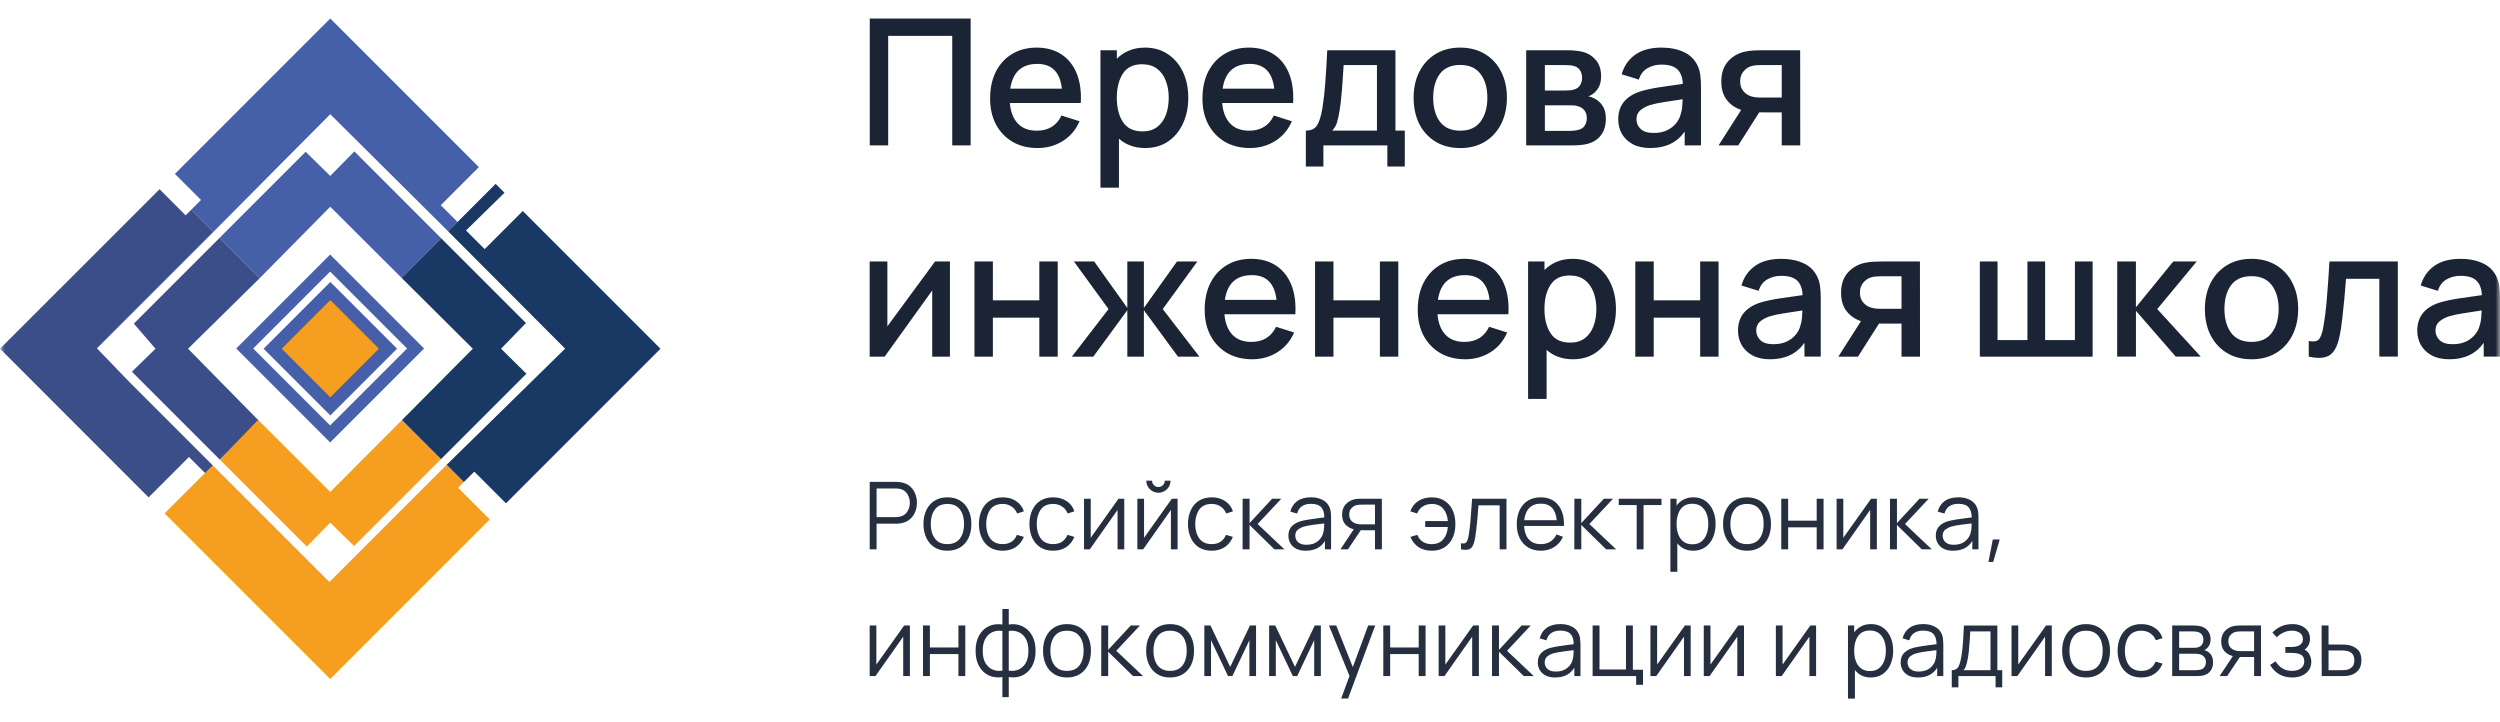 <svg width="270" height="78" viewBox="0 0 270 78" fill="none" xmlns="http://www.w3.org/2000/svg">
<mask id="mask0_916_1264" style="mask-type:luminance" maskUnits="userSpaceOnUse" x="0" y="0" width="270" height="78">
<path d="M270 0H0V78H270V0Z" fill="white"/>
</mask>
<g mask="url(#mask0_916_1264)">
<path d="M35.666 19.001L33.012 16.393L23.705 25.699L28.048 30.043L35.666 22.326L43.375 30.014L47.651 25.737L38.271 16.351L35.666 19.001Z" fill="#465FA9"/>
<path d="M20.654 22.649L23.046 25.041L35.666 12.336L48.403 24.986L49.414 23.975L47.603 22.163L51.717 18.049L35.67 2L18.89 18.781L21.707 21.597L20.654 22.649Z" fill="#465FA9"/>
<path d="M47.65 25.736L43.375 30.014L51.065 37.661L43.4 45.378L47.618 49.596L56.852 40.362L54.114 37.661L56.802 34.888L47.65 25.736Z" fill="#193964"/>
<path d="M56.459 22.791L52.345 26.905L50.329 24.89L54.485 20.817L53.527 19.857L48.401 24.985L61.033 37.655L48.229 50.207L50.09 52.067L51.223 50.935L54.645 54.356L71.334 37.666L56.459 22.791Z" fill="#193964"/>
<path d="M13.946 41.231L10.468 37.619L23.046 25.041L20.654 22.649L20.047 23.257L17.233 20.436L0 37.66L16.048 53.718L20.411 49.355L22.222 51.166L23.051 50.336L13.946 41.231Z" fill="#3C4E8A"/>
<path d="M27.953 45.436L20.31 37.661L28.048 30.044L23.705 25.7L14.453 34.953L16.793 37.661L14.249 40.147L14.615 40.515L23.745 49.644L27.953 45.436Z" fill="#3C4E8A"/>
<path d="M35.674 30.453L28.467 37.66L35.674 44.868L42.882 37.66L35.674 30.453Z" fill="#465FA9"/>
<path d="M35.674 32.412L30.426 37.66L35.674 42.908L40.922 37.66L35.674 32.412Z" fill="#F59E20"/>
<path d="M35.655 28.411L26.429 37.637L35.655 46.863L44.881 37.637L35.655 28.411Z" stroke="#4660A9" stroke-width="1.3" stroke-miterlimit="10"/>
<path d="M35.666 56.445L38.242 58.971L47.618 49.595L43.4 45.377L35.666 53.131L27.871 45.354L23.745 49.643L33.133 59.031L35.666 56.445Z" fill="#F59E20"/>
<path d="M49.474 52.682L50.09 52.066L48.229 50.206L47.612 50.822L35.575 62.86L22.971 50.254L17.776 55.447L35.665 73.335L52.895 56.105L49.474 52.682Z" fill="#F59E20"/>
<path d="M93.929 59.326V52.041H96.742C96.812 52.041 96.891 52.044 96.98 52.051C97.071 52.055 97.162 52.064 97.253 52.081C97.823 52.168 98.261 52.417 98.568 52.829C98.875 53.242 99.028 53.731 99.028 54.302C99.028 54.873 98.874 55.358 98.563 55.77C98.256 56.182 97.819 56.43 97.253 56.518C97.162 56.535 97.071 56.547 96.98 56.553C96.893 56.557 96.813 56.559 96.742 56.559H94.672V59.326H93.929ZM94.672 55.85H96.721C96.782 55.85 96.852 55.846 96.933 55.84C97.013 55.833 97.093 55.822 97.171 55.805C97.545 55.724 97.819 55.538 97.995 55.248C98.173 54.955 98.263 54.639 98.263 54.302C98.263 53.965 98.173 53.646 97.995 53.356C97.819 53.062 97.545 52.875 97.171 52.794C97.093 52.778 97.013 52.767 96.933 52.764C96.852 52.758 96.781 52.754 96.721 52.754H94.672V55.85ZM102.317 59.478C101.773 59.478 101.309 59.355 100.926 59.109C100.541 58.862 100.246 58.523 100.041 58.087C99.835 57.652 99.733 57.153 99.733 56.59C99.733 56.027 99.837 55.514 100.046 55.082C100.255 54.651 100.552 54.315 100.936 54.075C101.324 53.832 101.785 53.711 102.318 53.711C102.851 53.711 103.329 53.834 103.714 54.08C104.101 54.323 104.396 54.662 104.599 55.098C104.805 55.529 104.907 56.027 104.907 56.59C104.907 57.153 104.805 57.667 104.599 58.103C104.394 58.534 104.096 58.872 103.709 59.114C103.322 59.357 102.858 59.478 102.318 59.478H102.317ZM102.317 58.764C102.924 58.764 103.376 58.564 103.672 58.163C103.969 57.758 104.118 57.233 104.118 56.59C104.118 55.946 103.969 55.407 103.669 55.017C103.368 54.622 102.919 54.426 102.318 54.426C101.718 54.426 101.256 54.628 100.962 55.033C100.669 55.434 100.522 55.953 100.522 56.591C100.522 57.229 100.674 57.777 100.977 58.174C101.281 58.569 101.727 58.766 102.317 58.766V58.764ZM108.289 59.478C107.74 59.478 107.274 59.355 106.893 59.109C106.515 58.862 106.228 58.524 106.028 58.092C105.829 57.657 105.726 57.158 105.72 56.595C105.726 56.022 105.832 55.519 106.033 55.087C106.236 54.652 106.527 54.315 106.908 54.076C107.289 53.833 107.751 53.712 108.293 53.712C108.835 53.712 109.327 53.847 109.735 54.116C110.147 54.387 110.428 54.756 110.58 55.224L109.852 55.456C109.723 55.129 109.519 54.877 109.24 54.697C108.963 54.515 108.646 54.424 108.288 54.424C107.685 54.424 107.238 54.627 106.948 55.031C106.661 55.436 106.515 55.957 106.507 56.595C106.514 57.249 106.666 57.775 106.962 58.173C107.259 58.568 107.701 58.764 108.288 58.764C109.037 58.764 109.552 58.43 109.831 57.762L110.58 57.984C110.374 58.471 110.075 58.841 109.684 59.097C109.297 59.351 108.831 59.477 108.288 59.477L108.289 59.478ZM113.745 59.478C113.195 59.478 112.73 59.355 112.349 59.109C111.971 58.862 111.683 58.524 111.483 58.092C111.284 57.657 111.182 57.158 111.175 56.595C111.182 56.022 111.287 55.519 111.488 55.087C111.691 54.652 111.982 54.315 112.363 54.076C112.744 53.833 113.207 53.712 113.749 53.712C114.291 53.712 114.782 53.847 115.19 54.116C115.602 54.387 115.883 54.756 116.035 55.224L115.307 55.456C115.178 55.129 114.974 54.877 114.695 54.697C114.418 54.515 114.101 54.424 113.743 54.424C113.14 54.424 112.693 54.627 112.403 55.031C112.116 55.436 111.971 55.957 111.963 56.595C111.969 57.249 112.121 57.775 112.418 58.173C112.714 58.568 113.156 58.764 113.743 58.764C114.492 58.764 115.007 58.43 115.286 57.762L116.035 57.984C115.83 58.471 115.531 58.841 115.139 59.097C114.752 59.351 114.287 59.477 113.743 59.477L113.745 59.478ZM121.42 53.863V59.327H120.696V55.073L117.701 59.327H117.074V53.863H117.798V58.082L120.798 53.863H121.42ZM125.108 53.214C124.869 53.214 124.649 53.156 124.45 53.037C124.254 52.919 124.098 52.762 123.98 52.567C123.861 52.368 123.803 52.148 123.803 51.909H124.42C124.42 52.098 124.488 52.26 124.623 52.394C124.758 52.529 124.919 52.597 125.109 52.597C125.299 52.597 125.463 52.529 125.595 52.394C125.73 52.259 125.798 52.098 125.798 51.909H126.415C126.415 52.148 126.357 52.368 126.239 52.567C126.12 52.763 125.962 52.919 125.763 53.037C125.568 53.156 125.35 53.214 125.11 53.214H125.108ZM127.181 53.863V59.327H126.457V55.073L123.462 59.327H122.834V53.863H123.558V58.082L126.558 53.863H127.181ZM130.867 59.478C130.318 59.478 129.852 59.355 129.471 59.109C129.093 58.862 128.806 58.524 128.606 58.092C128.407 57.657 128.304 57.158 128.298 56.595C128.304 56.022 128.409 55.519 128.611 55.087C128.814 54.652 129.105 54.315 129.486 54.076C129.866 53.833 130.329 53.712 130.871 53.712C131.413 53.712 131.905 53.847 132.313 54.116C132.725 54.387 133.006 54.756 133.158 55.224L132.428 55.456C132.301 55.129 132.096 54.877 131.816 54.697C131.539 54.515 131.222 54.424 130.865 54.424C130.262 54.424 129.814 54.627 129.525 55.031C129.237 55.436 129.092 55.957 129.084 56.595C129.09 57.249 129.243 57.775 129.539 58.173C129.835 58.568 130.277 58.764 130.865 58.764C131.613 58.764 132.128 58.43 132.408 57.762L133.156 57.984C132.951 58.471 132.652 58.841 132.261 59.097C131.873 59.351 131.408 59.477 130.865 59.477L130.867 59.478ZM134.199 59.326L134.204 53.861H134.953V56.492L137.391 53.861H138.383L135.822 56.594L138.716 59.326H137.633L134.951 56.695V59.326H134.197H134.199ZM141.014 59.478C140.602 59.478 140.256 59.404 139.976 59.256C139.7 59.108 139.493 58.91 139.354 58.664C139.216 58.417 139.147 58.15 139.147 57.86C139.147 57.411 139.277 57.062 139.536 56.812C139.796 56.56 140.13 56.379 140.538 56.271C140.785 56.21 141.054 56.157 141.348 56.109C141.642 56.061 141.933 56.019 142.223 55.983C142.516 55.946 142.784 55.913 143.027 55.881C143.021 55.386 142.906 55.018 142.684 54.778C142.462 54.535 142.09 54.414 141.571 54.414C141.197 54.414 140.88 54.498 140.62 54.666C140.364 54.835 140.183 55.102 140.079 55.465L139.355 55.252C139.48 54.764 139.731 54.384 140.109 54.114C140.487 53.843 140.977 53.709 141.582 53.709C142.081 53.709 142.505 53.804 142.852 53.993C143.203 54.179 143.451 54.448 143.595 54.803C143.663 54.961 143.706 55.138 143.726 55.333C143.747 55.529 143.756 55.728 143.756 55.929V59.325H143.093V58.424C142.662 59.126 141.969 59.477 141.014 59.477V59.478ZM141.1 58.835C141.622 58.835 142.042 58.698 142.359 58.425C142.679 58.152 142.875 57.809 142.945 57.398C142.975 57.263 142.995 57.116 143.001 56.959C143.012 56.797 143.017 56.654 143.017 56.529C142.659 56.573 142.281 56.62 141.883 56.67C141.486 56.721 141.136 56.786 140.836 56.868C140.603 56.936 140.387 57.044 140.188 57.192C139.989 57.34 139.889 57.563 139.889 57.86C139.889 58.018 139.928 58.172 140.006 58.32C140.087 58.468 140.216 58.592 140.391 58.689C140.569 58.786 140.806 58.836 141.1 58.836V58.835ZM144.769 59.326L146.205 57.166C145.848 57.079 145.548 56.904 145.304 56.644C145.065 56.385 144.946 56.032 144.946 55.588C144.946 55.143 145.07 54.761 145.32 54.484C145.57 54.207 145.871 54.025 146.226 53.938C146.387 53.901 146.551 53.878 146.716 53.872C146.885 53.865 147.029 53.861 147.151 53.861H149.24L149.246 59.326H148.497V57.267H147.222C147.137 57.267 147.051 57.266 146.964 57.262L145.583 59.326H144.768H144.769ZM147.183 56.63H148.498V54.5H147.183C147.098 54.5 146.984 54.504 146.838 54.51C146.697 54.517 146.561 54.539 146.434 54.575C146.265 54.626 146.104 54.734 145.949 54.899C145.793 55.061 145.716 55.287 145.716 55.577C145.716 55.85 145.791 56.07 145.939 56.235C146.091 56.4 146.279 56.512 146.505 56.569C146.626 56.599 146.749 56.618 146.869 56.625C146.99 56.629 147.096 56.63 147.183 56.63ZM154.618 59.478C154.074 59.478 153.608 59.352 153.216 59.099C152.825 58.842 152.526 58.471 152.321 57.986L153.07 57.764C153.349 58.432 153.864 58.766 154.612 58.766C155.152 58.766 155.567 58.599 155.856 58.265C156.15 57.929 156.32 57.478 156.367 56.915H153.924V56.278H156.367C156.323 55.728 156.158 55.283 155.872 54.943C155.585 54.599 155.17 54.427 154.628 54.427C154.264 54.427 153.942 54.517 153.661 54.695C153.384 54.873 153.18 55.127 153.049 55.459L152.32 55.226C152.472 54.757 152.751 54.388 153.159 54.119C153.571 53.849 154.061 53.715 154.631 53.715C155.164 53.715 155.62 53.836 156.002 54.079C156.383 54.318 156.675 54.656 156.878 55.09C157.081 55.521 157.181 56.026 157.181 56.603C157.181 57.18 157.078 57.679 156.873 58.111C156.67 58.542 156.379 58.88 155.998 59.122C155.617 59.361 155.157 59.481 154.616 59.481L154.618 59.478ZM157.788 59.326V58.673C158.095 58.731 158.296 58.685 158.39 58.537C158.487 58.385 158.561 58.16 158.612 57.864C158.697 57.371 158.765 56.8 158.82 56.149C158.877 55.495 158.933 54.732 158.986 53.863H162.7V59.327H161.962V54.576H159.675C159.641 55.052 159.604 55.523 159.563 55.988C159.523 56.453 159.478 56.884 159.427 57.277C159.38 57.673 159.331 58.003 159.28 58.269C159.219 58.569 159.138 58.809 159.037 58.988C158.94 59.166 158.793 59.284 158.596 59.342C158.401 59.399 158.131 59.394 157.787 59.326H157.788ZM166.425 59.478C165.892 59.478 165.431 59.36 165.04 59.124C164.648 58.888 164.344 58.556 164.128 58.127C163.915 57.7 163.81 57.197 163.81 56.62C163.81 56.043 163.917 55.507 164.128 55.072C164.34 54.636 164.639 54.301 165.024 54.064C165.411 53.828 165.869 53.711 166.395 53.711C167.205 53.711 167.832 53.986 168.277 54.536C168.726 55.082 168.936 55.837 168.909 56.803H164.604C164.634 57.431 164.804 57.914 165.115 58.255C165.426 58.595 165.852 58.766 166.395 58.766C167.191 58.766 167.763 58.415 168.11 57.713L168.803 57.981C168.587 58.456 168.268 58.825 167.846 59.088C167.427 59.348 166.954 59.478 166.424 59.478H166.425ZM166.415 54.393C165.888 54.393 165.472 54.548 165.164 54.858C164.858 55.165 164.676 55.606 164.618 56.179H168.129C168.011 54.989 167.439 54.393 166.415 54.393ZM170.027 59.326L170.032 53.861H170.781V56.492L173.219 53.861H174.211L171.651 56.594L174.544 59.326H173.461L170.78 56.695V59.326H170.026H170.027ZM176.761 59.326V54.55H174.823V53.863H179.443V54.55H177.505V59.326H176.761ZM180.401 61.754V53.861H181.069V54.61C181.268 54.331 181.519 54.111 181.823 53.953C182.13 53.79 182.486 53.709 182.89 53.709C183.389 53.709 183.818 53.836 184.176 54.089C184.533 54.341 184.806 54.686 184.996 55.121C185.188 55.556 185.284 56.045 185.284 56.589C185.284 57.132 185.188 57.626 184.996 58.061C184.807 58.495 184.53 58.842 184.167 59.099C183.805 59.352 183.371 59.478 182.861 59.478C182.491 59.478 182.162 59.407 181.875 59.266C181.588 59.121 181.347 58.923 181.151 58.675V61.755H180.402L180.401 61.754ZM182.785 58.785C183.166 58.785 183.483 58.689 183.736 58.497C183.988 58.302 184.178 58.038 184.303 57.708C184.43 57.377 184.495 57.005 184.495 56.59C184.495 56.175 184.433 55.807 184.308 55.477C184.183 55.147 183.992 54.886 183.736 54.693C183.483 54.501 183.16 54.405 182.769 54.405C182.2 54.405 181.772 54.609 181.489 55.017C181.209 55.425 181.069 55.949 181.069 56.59C181.069 57.011 181.131 57.388 181.256 57.718C181.381 58.048 181.569 58.309 181.823 58.502C182.076 58.69 182.396 58.785 182.785 58.785ZM188.676 59.478C188.132 59.478 187.668 59.355 187.285 59.109C186.9 58.862 186.605 58.523 186.4 58.087C186.194 57.652 186.091 57.153 186.091 56.59C186.091 56.027 186.197 55.514 186.405 55.082C186.614 54.651 186.91 54.315 187.295 54.075C187.684 53.832 188.144 53.711 188.677 53.711C189.21 53.711 189.688 53.834 190.073 54.08C190.462 54.323 190.755 54.662 190.958 55.098C191.163 55.529 191.266 56.027 191.266 56.59C191.266 57.153 191.163 57.667 190.958 58.103C190.753 58.534 190.455 58.872 190.068 59.114C189.68 59.357 189.216 59.478 188.677 59.478H188.676ZM188.676 58.764C189.283 58.764 189.735 58.564 190.031 58.163C190.328 57.758 190.476 57.233 190.476 56.59C190.476 55.946 190.326 55.407 190.026 55.017C189.726 54.622 189.276 54.426 188.676 54.426C188.075 54.426 187.614 54.628 187.32 55.033C187.026 55.434 186.879 55.953 186.879 56.591C186.879 57.229 187.031 57.777 187.334 58.174C187.637 58.569 188.084 58.766 188.674 58.766L188.676 58.764ZM192.377 59.326V53.861H193.121V56.235H196.202V53.861H196.945V59.326H196.202V56.949H193.121V59.326H192.377ZM202.701 53.863V59.327H201.977V55.073L198.982 59.327H198.354V53.863H199.078V58.082L202.078 53.863H202.701ZM204.116 59.326L204.121 53.861H204.87V56.492L207.309 53.861H208.3L205.74 56.594L208.633 59.326H207.55L204.869 56.695V59.326H204.115H204.116ZM210.931 59.478C210.519 59.478 210.173 59.404 209.894 59.256C209.617 59.108 209.41 58.91 209.271 58.664C209.133 58.417 209.065 58.15 209.065 57.86C209.065 57.411 209.195 57.062 209.453 56.812C209.713 56.56 210.047 56.379 210.455 56.271C210.702 56.21 210.971 56.157 211.265 56.109C211.559 56.061 211.85 56.019 212.14 55.983C212.434 55.946 212.701 55.913 212.945 55.881C212.938 55.386 212.824 55.018 212.601 54.778C212.379 54.535 212.007 54.414 211.489 54.414C211.114 54.414 210.797 54.498 210.537 54.666C210.281 54.835 210.101 55.102 209.997 55.465L209.273 55.252C209.397 54.764 209.648 54.384 210.026 54.114C210.405 53.843 210.895 53.709 211.499 53.709C211.998 53.709 212.422 53.804 212.769 53.993C213.12 54.179 213.368 54.448 213.513 54.803C213.58 54.961 213.623 55.138 213.644 55.333C213.665 55.529 213.674 55.728 213.674 55.929V59.325H213.011V58.424C212.579 59.126 211.886 59.477 210.931 59.477V59.478ZM211.017 58.835C211.539 58.835 211.959 58.698 212.276 58.425C212.596 58.152 212.792 57.809 212.863 57.398C212.893 57.263 212.912 57.116 212.919 56.959C212.929 56.797 212.934 56.654 212.934 56.529C212.577 56.573 212.198 56.62 211.801 56.67C211.403 56.721 211.053 56.786 210.753 56.868C210.52 56.936 210.305 57.044 210.106 57.192C209.907 57.34 209.807 57.563 209.807 57.86C209.807 58.018 209.846 58.172 209.924 58.32C210.004 58.468 210.133 58.592 210.308 58.689C210.487 58.786 210.723 58.836 211.017 58.836V58.835ZM215.222 58.259H215.97L215.262 60.692H214.751L215.222 58.259ZM98.27 67.552V73.017H97.546V68.763L94.552 73.017H93.924V67.552H94.648V71.772L97.648 67.552H98.27ZM99.685 73.017V67.552H100.428V69.926H103.509V67.552H104.252V73.017H103.509V70.64H100.428V73.017H99.685ZM108.258 75.293V73.122C107.725 73.207 107.239 73.15 106.801 72.951C106.363 72.748 106.013 72.422 105.753 71.969C105.494 71.517 105.364 70.958 105.364 70.29C105.364 69.622 105.494 69.062 105.753 68.611C106.013 68.158 106.362 67.831 106.801 67.629C107.239 67.424 107.725 67.363 108.258 67.447V65.773H108.946V67.447C109.479 67.363 109.965 67.424 110.403 67.629C110.841 67.831 111.191 68.158 111.451 68.611C111.711 69.063 111.841 69.622 111.841 70.29C111.841 70.958 111.711 71.518 111.451 71.969C111.191 72.422 110.842 72.749 110.403 72.951C109.965 73.15 109.479 73.207 108.946 73.122V75.293H108.258ZM108.946 72.429C109.303 72.49 109.644 72.457 109.968 72.328C110.295 72.197 110.559 71.964 110.762 71.63C110.967 71.296 111.07 70.849 111.07 70.29C111.07 69.731 110.968 69.287 110.766 68.95C110.563 68.613 110.3 68.38 109.977 68.252C109.653 68.121 109.309 68.085 108.945 68.145V72.431L108.946 72.429ZM108.258 72.429V68.144C107.894 68.083 107.55 68.119 107.226 68.251C106.903 68.382 106.64 68.617 106.437 68.954C106.234 69.29 106.133 69.736 106.133 70.289C106.133 70.841 106.234 71.291 106.437 71.625C106.643 71.959 106.908 72.192 107.231 72.323C107.559 72.454 107.901 72.49 108.258 72.429ZM115.232 73.169C114.688 73.169 114.224 73.046 113.841 72.8C113.456 72.553 113.161 72.214 112.956 71.778C112.75 71.343 112.648 70.844 112.648 70.281C112.648 69.718 112.752 69.205 112.961 68.773C113.17 68.341 113.467 68.006 113.851 67.766C114.239 67.523 114.7 67.402 115.233 67.402C115.766 67.402 116.244 67.525 116.629 67.771C117.016 68.014 117.312 68.353 117.514 68.789C117.72 69.22 117.822 69.718 117.822 70.281C117.822 70.844 117.72 71.358 117.514 71.794C117.309 72.225 117.011 72.563 116.624 72.805C116.237 73.048 115.773 73.169 115.233 73.169H115.232ZM115.232 72.455C115.839 72.455 116.291 72.255 116.588 71.854C116.884 71.449 117.033 70.924 117.033 70.281C117.033 69.637 116.884 69.098 116.584 68.708C116.283 68.313 115.834 68.117 115.233 68.117C114.633 68.117 114.171 68.319 113.877 68.724C113.584 69.125 113.437 69.644 113.437 70.282C113.437 70.92 113.589 71.468 113.892 71.865C114.196 72.26 114.642 72.457 115.232 72.457V72.455ZM118.932 73.017L118.938 67.552H119.686V70.183L122.125 67.552H123.117L120.557 70.285L123.451 73.017H122.368L119.686 70.386V73.017H118.932ZM126.367 73.169C125.824 73.169 125.36 73.046 124.977 72.8C124.592 72.553 124.297 72.214 124.091 71.778C123.886 71.343 123.783 70.844 123.783 70.281C123.783 69.718 123.887 69.205 124.097 68.773C124.306 68.341 124.602 68.006 124.987 67.766C125.374 67.523 125.836 67.402 126.369 67.402C126.902 67.402 127.38 67.525 127.765 67.771C128.152 68.014 128.447 68.353 128.65 68.789C128.855 69.22 128.958 69.718 128.958 70.281C128.958 70.844 128.855 71.358 128.65 71.794C128.444 72.225 128.147 72.563 127.759 72.805C127.372 73.048 126.908 73.169 126.369 73.169H126.367ZM126.367 72.455C126.974 72.455 127.427 72.255 127.723 71.854C128.019 71.449 128.168 70.924 128.168 70.281C128.168 69.637 128.018 69.098 127.718 68.708C127.418 68.313 126.968 68.117 126.367 68.117C125.767 68.117 125.305 68.319 125.012 68.724C124.718 69.125 124.571 69.644 124.571 70.282C124.571 70.92 124.723 71.468 125.026 71.865C125.33 72.26 125.776 72.457 126.366 72.457L126.367 72.455ZM130.068 73.017V67.552H130.731L132.861 72.025L134.996 67.552H135.653V73.017H134.934V69.142L133.098 73.017H132.627L130.791 69.142V73.017H130.067H130.068ZM137.065 73.017V67.552H137.728L139.858 72.025L141.994 67.552H142.652V73.017H141.933V69.142L140.096 73.017H139.626L137.789 69.142V73.017H137.065ZM144.844 75.445L145.745 73.007L143.524 67.552H144.313L146.104 72.045L147.762 67.552H148.522L145.588 75.445H144.844ZM149.395 73.017V67.552H150.138V69.926H153.219V67.552H153.963V73.017H153.219V70.64H150.138V73.017H149.395ZM159.719 67.552V73.017H158.995V68.763L156.001 73.017H155.373V67.552H156.097V71.772L159.097 67.552H159.719ZM161.134 73.017L161.139 67.552H161.888V70.183L164.326 67.552H165.318L162.758 70.285L165.652 73.017H164.569L161.888 70.386V73.017H161.134ZM167.949 73.169C167.537 73.169 167.192 73.095 166.911 72.947C166.635 72.799 166.428 72.601 166.289 72.355C166.151 72.108 166.081 71.841 166.081 71.551C166.081 71.102 166.211 70.753 166.471 70.503C166.731 70.251 167.065 70.07 167.473 69.962C167.719 69.901 167.989 69.848 168.283 69.8C168.576 69.753 168.868 69.71 169.157 69.674C169.451 69.637 169.719 69.604 169.962 69.572C169.956 69.077 169.841 68.709 169.618 68.469C169.395 68.226 169.024 68.105 168.505 68.105C168.131 68.105 167.813 68.189 167.553 68.357C167.297 68.526 167.117 68.793 167.013 69.156L166.289 68.943C166.414 68.455 166.664 68.075 167.043 67.805C167.421 67.534 167.911 67.4 168.515 67.4C169.014 67.4 169.437 67.495 169.785 67.684C170.136 67.87 170.384 68.139 170.529 68.494C170.596 68.652 170.641 68.829 170.66 69.024C170.68 69.22 170.69 69.419 170.69 69.621V73.016H170.027V72.115C169.595 72.817 168.903 73.168 167.947 73.168L167.949 73.169ZM168.036 72.526C168.558 72.526 168.978 72.389 169.295 72.116C169.616 71.843 169.811 71.5 169.881 71.089C169.911 70.954 169.931 70.807 169.937 70.65C169.948 70.487 169.953 70.344 169.953 70.22C169.596 70.264 169.217 70.311 168.819 70.361C168.422 70.412 168.072 70.477 167.772 70.559C167.539 70.627 167.323 70.734 167.125 70.883C166.926 71.031 166.826 71.254 166.826 71.551C166.826 71.709 166.865 71.863 166.941 72.011C167.022 72.159 167.151 72.283 167.326 72.38C167.504 72.478 167.741 72.527 168.034 72.527L168.036 72.526ZM176.703 73.963V73.017H172.003V67.552H172.746V72.303H175.605V67.552H176.348V72.328H177.446V73.962H176.703V73.963ZM182.594 67.552V73.017H181.87V68.763L178.875 73.017H178.247V67.552H178.971V71.772L181.971 67.552H182.594ZM188.353 67.552V73.017H187.629V68.763L184.634 73.017H184.007V67.552H184.731V71.772L187.731 67.552H188.353ZM196.139 67.552V73.017H195.415V68.763L192.42 73.017H191.793V67.552H192.517V71.772L195.517 67.552H196.139ZM199.581 75.445V67.552H200.249V68.301C200.448 68.022 200.699 67.802 201.003 67.644C201.31 67.481 201.666 67.4 202.07 67.4C202.569 67.4 202.998 67.526 203.356 67.78C203.713 68.032 203.986 68.377 204.176 68.812C204.368 69.248 204.464 69.736 204.464 70.279C204.464 70.823 204.368 71.317 204.176 71.752C203.987 72.186 203.711 72.533 203.347 72.79C202.985 73.043 202.551 73.169 202.042 73.169C201.671 73.169 201.342 73.097 201.055 72.957C200.768 72.812 200.527 72.614 200.331 72.366V75.446H199.582L199.581 75.445ZM201.964 72.475C202.344 72.475 202.662 72.379 202.915 72.186C203.167 71.991 203.357 71.728 203.482 71.397C203.609 71.067 203.674 70.694 203.674 70.279C203.674 69.865 203.612 69.497 203.487 69.167C203.362 68.837 203.171 68.576 202.915 68.383C202.662 68.191 202.339 68.094 201.948 68.094C201.379 68.094 200.951 68.299 200.668 68.707C200.388 69.115 200.248 69.639 200.248 70.279C200.248 70.701 200.31 71.078 200.435 71.408C200.56 71.738 200.748 71.999 201.002 72.192C201.255 72.38 201.575 72.475 201.964 72.475ZM207.137 73.169C206.725 73.169 206.38 73.095 206.1 72.947C205.823 72.799 205.616 72.601 205.477 72.355C205.339 72.108 205.269 71.841 205.269 71.551C205.269 71.102 205.399 70.753 205.659 70.503C205.919 70.251 206.253 70.07 206.661 69.962C206.908 69.901 207.177 69.848 207.471 69.8C207.765 69.753 208.056 69.71 208.346 69.674C208.64 69.637 208.907 69.604 209.15 69.572C209.144 69.077 209.029 68.709 208.806 68.469C208.584 68.226 208.212 68.105 207.693 68.105C207.319 68.105 207.002 68.189 206.742 68.357C206.486 68.526 206.305 68.793 206.201 69.156L205.477 68.943C205.602 68.455 205.853 68.075 206.231 67.805C206.609 67.534 207.099 67.4 207.704 67.4C208.203 67.4 208.626 67.495 208.974 67.684C209.324 67.87 209.573 68.139 209.717 68.494C209.785 68.652 209.829 68.829 209.848 69.024C209.868 69.22 209.878 69.419 209.878 69.621V73.016H209.215V72.115C208.784 72.817 208.091 73.168 207.136 73.168L207.137 73.169ZM207.223 72.526C207.745 72.526 208.165 72.389 208.482 72.116C208.803 71.843 208.998 71.5 209.068 71.089C209.098 70.954 209.118 70.807 209.124 70.65C209.135 70.487 209.14 70.344 209.14 70.22C208.783 70.264 208.404 70.311 208.006 70.361C207.609 70.412 207.259 70.477 206.959 70.559C206.726 70.627 206.51 70.734 206.312 70.883C206.113 71.031 206.013 71.254 206.013 71.551C206.013 71.709 206.052 71.863 206.13 72.011C206.21 72.159 206.339 72.283 206.514 72.38C206.692 72.478 206.929 72.527 207.223 72.527V72.526ZM210.791 74.231V72.38C211.101 72.38 211.324 72.28 211.459 72.081C211.594 71.882 211.703 71.56 211.788 71.115C211.845 70.828 211.892 70.52 211.929 70.19C211.966 69.86 211.998 69.481 212.026 69.056C212.053 68.629 212.078 68.127 212.101 67.554H215.713V72.38H216.24V74.231H215.521V73.017H211.504V74.231H210.791ZM212.05 72.379H214.974V68.189H212.789C212.772 68.534 212.75 68.9 212.722 69.293C212.699 69.68 212.666 70.055 212.626 70.416C212.586 70.777 212.536 71.082 212.479 71.332C212.428 71.576 212.373 71.782 212.313 71.955C212.256 72.127 212.167 72.268 212.05 72.38V72.379ZM221.592 67.552V73.017H220.868V68.763L217.873 73.017H217.246V67.552H217.97V71.772L220.97 67.552H221.592ZM225.294 73.169C224.751 73.169 224.287 73.046 223.903 72.8C223.519 72.553 223.224 72.214 223.018 71.778C222.813 71.343 222.71 70.844 222.71 70.281C222.71 69.718 222.814 69.205 223.023 68.773C223.233 68.341 223.529 68.006 223.914 67.766C224.301 67.523 224.761 67.402 225.294 67.402C225.827 67.402 226.307 67.525 226.69 67.771C227.077 68.014 227.373 68.353 227.575 68.789C227.781 69.22 227.883 69.718 227.883 70.281C227.883 70.844 227.781 71.358 227.575 71.794C227.37 72.225 227.072 72.563 226.685 72.805C226.298 73.048 225.834 73.169 225.294 73.169ZM225.294 72.455C225.901 72.455 226.353 72.255 226.65 71.854C226.946 71.449 227.094 70.924 227.094 70.281C227.094 69.637 226.945 69.098 226.645 68.708C226.344 68.313 225.895 68.117 225.294 68.117C224.694 68.117 224.232 68.319 223.938 68.724C223.645 69.125 223.498 69.644 223.498 70.282C223.498 70.92 223.65 71.468 223.953 71.865C224.256 72.26 224.703 72.457 225.293 72.457L225.294 72.455ZM231.267 73.169C230.717 73.169 230.252 73.046 229.871 72.8C229.493 72.553 229.205 72.215 229.005 71.783C228.806 71.348 228.704 70.849 228.697 70.286C228.704 69.713 228.809 69.21 229.01 68.778C229.213 68.343 229.504 68.006 229.885 67.767C230.266 67.524 230.729 67.403 231.271 67.403C231.813 67.403 232.304 67.538 232.712 67.807C233.124 68.078 233.405 68.447 233.557 68.915L232.828 69.147C232.7 68.82 232.496 68.568 232.216 68.388C231.939 68.206 231.622 68.115 231.264 68.115C230.66 68.115 230.214 68.318 229.923 68.722C229.637 69.127 229.49 69.648 229.483 70.286C229.49 70.94 229.642 71.466 229.938 71.864C230.236 72.259 230.677 72.455 231.264 72.455C232.013 72.455 232.528 72.121 232.807 71.453L233.556 71.675C233.35 72.162 233.051 72.532 232.66 72.788C232.273 73.042 231.808 73.168 231.264 73.168L231.267 73.169ZM234.598 73.017V67.552H236.849C236.964 67.552 237.103 67.559 237.264 67.573C237.429 67.588 237.583 67.612 237.724 67.649C238.031 67.733 238.278 67.9 238.463 68.149C238.651 68.395 238.746 68.694 238.746 69.045C238.746 69.24 238.716 69.415 238.655 69.571C238.598 69.723 238.515 69.855 238.407 69.965C238.309 70.077 238.195 70.161 238.062 70.218C238.17 70.238 238.287 70.286 238.412 70.36C238.81 70.599 239.009 70.989 239.009 71.529C239.009 71.903 238.919 72.21 238.741 72.449C238.563 72.686 238.322 72.845 238.022 72.93C237.887 72.966 237.74 72.991 237.581 73.001C237.427 73.012 237.28 73.017 237.142 73.017H234.597H234.598ZM235.347 69.966H236.874C236.961 69.966 237.06 69.961 237.168 69.951C237.28 69.938 237.376 69.916 237.457 69.884C237.628 69.823 237.757 69.719 237.841 69.571C237.926 69.423 237.967 69.26 237.967 69.085C237.967 68.897 237.922 68.729 237.831 68.585C237.74 68.436 237.606 68.334 237.432 68.276C237.311 68.232 237.18 68.208 237.038 68.201C236.9 68.195 236.812 68.191 236.775 68.191H235.348V69.966H235.347ZM235.347 72.384H237.107C237.178 72.384 237.267 72.379 237.375 72.368C237.483 72.354 237.579 72.338 237.663 72.318C237.862 72.267 238.008 72.166 238.099 72.013C238.194 71.859 238.24 71.69 238.24 71.508C238.24 71.269 238.169 71.072 238.028 70.922C237.887 70.767 237.701 70.672 237.472 70.638C237.394 70.621 237.314 70.611 237.229 70.608C237.145 70.605 237.069 70.603 237.002 70.603H235.347V72.384ZM239.714 73.017L241.151 70.857C240.793 70.77 240.493 70.595 240.25 70.335C240.011 70.076 239.891 69.723 239.891 69.279C239.891 68.834 240.016 68.452 240.265 68.175C240.515 67.898 240.817 67.716 241.171 67.629C241.334 67.591 241.498 67.569 241.663 67.563C241.832 67.556 241.976 67.552 242.097 67.552H244.187L244.192 73.017H243.444V70.958H242.168C242.084 70.958 241.998 70.957 241.911 70.953L240.529 73.017H239.714ZM242.127 70.32H243.442V68.189H242.127C242.042 68.189 241.928 68.193 241.784 68.2C241.642 68.206 241.507 68.228 241.379 68.265C241.21 68.316 241.049 68.423 240.893 68.588C240.739 68.751 240.661 68.977 240.661 69.267C240.661 69.54 240.735 69.76 240.883 69.925C241.035 70.09 241.223 70.201 241.45 70.259C241.572 70.289 241.693 70.308 241.814 70.315C241.934 70.319 242.04 70.32 242.127 70.32ZM247.578 73.169C247.024 73.169 246.545 73.049 246.137 72.81C245.729 72.567 245.406 72.232 245.171 71.803L245.768 71.423C246.176 72.111 246.765 72.455 247.533 72.455C247.934 72.455 248.257 72.363 248.498 72.177C248.742 71.991 248.862 71.737 248.862 71.413C248.862 71.089 248.746 70.846 248.513 70.715C248.28 70.58 247.932 70.512 247.465 70.512H246.818V69.875H247.455C247.833 69.875 248.136 69.808 248.366 69.672C248.599 69.537 248.714 69.322 248.714 69.025C248.714 68.729 248.599 68.486 248.366 68.338C248.137 68.186 247.862 68.11 247.541 68.11C247.219 68.11 246.91 68.178 246.62 68.313C246.333 68.444 246.093 68.615 245.896 68.824L245.421 68.323C245.694 68.023 246.012 67.796 246.377 67.641C246.745 67.482 247.151 67.403 247.596 67.403C247.947 67.403 248.265 67.465 248.548 67.59C248.831 67.715 249.057 67.896 249.226 68.131C249.395 68.364 249.48 68.646 249.48 68.976C249.48 69.232 249.429 69.459 249.328 69.658C249.226 69.855 249.081 70.022 248.892 70.164C249.142 70.286 249.325 70.471 249.443 70.72C249.562 70.967 249.62 71.221 249.62 71.484C249.62 71.832 249.529 72.132 249.347 72.385C249.169 72.635 248.924 72.829 248.614 72.966C248.307 73.102 247.962 73.169 247.577 73.169H247.578ZM250.743 73.017L250.733 67.552H251.482V69.611H252.762C252.921 69.611 253.075 69.615 253.227 69.622C253.379 69.628 253.516 69.643 253.637 69.662C254.041 69.739 254.375 69.906 254.639 70.163C254.901 70.416 255.034 70.798 255.034 71.312C255.034 71.781 254.912 72.15 254.67 72.419C254.431 72.689 254.127 72.864 253.759 72.945C253.621 72.975 253.469 72.996 253.304 73.007C253.141 73.013 252.983 73.017 252.828 73.017H250.743ZM251.483 72.379H252.798C252.91 72.379 253.036 72.375 253.178 72.368C253.32 72.362 253.446 72.342 253.557 72.312C253.735 72.262 253.898 72.16 254.044 72.01C254.192 71.858 254.266 71.625 254.266 71.312C254.266 70.998 254.196 70.773 254.054 70.619C253.912 70.46 253.724 70.356 253.487 70.305C253.379 70.282 253.265 70.266 253.143 70.26C253.024 70.254 252.91 70.25 252.798 70.25H251.483V72.38V72.379Z" fill="#252F3F"/>
<path d="M93.934 15.704V2.001H104.831V15.704H102.842V3.875H95.924V15.704H93.936H93.934ZM112.06 15.988C111.039 15.988 110.142 15.766 109.367 15.323C108.599 14.872 108 14.248 107.568 13.448C107.143 12.643 106.931 11.711 106.931 10.651C106.931 9.528 107.14 8.555 107.559 7.729C107.984 6.905 108.574 6.267 109.329 5.816C110.084 5.365 110.963 5.14 111.965 5.14C112.968 5.14 113.903 5.384 114.639 5.873C115.375 6.355 115.923 7.043 116.286 7.939C116.647 8.833 116.793 9.896 116.724 11.127H109.064C109.146 12.079 109.432 12.814 109.921 13.334C110.416 13.854 111.097 14.114 111.967 14.114C113.229 14.114 114.12 13.568 114.64 12.477L116.591 13.096C116.192 14.017 115.585 14.73 114.774 15.237C113.962 15.739 113.058 15.988 112.063 15.988H112.06ZM112.041 6.901C110.347 6.901 109.37 7.793 109.11 9.575H114.686C114.483 7.793 113.601 6.901 112.041 6.901ZM118.848 20.271V5.426H120.618V6.349C120.986 5.968 121.424 5.673 121.931 5.464C122.438 5.248 123.01 5.14 123.644 5.14C124.609 5.14 125.439 5.378 126.137 5.854C126.842 6.323 127.384 6.968 127.765 7.785C128.146 8.598 128.335 9.52 128.335 10.554C128.335 11.587 128.146 12.507 127.765 13.333C127.39 14.152 126.855 14.798 126.157 15.273C125.465 15.749 124.641 15.987 123.683 15.987C123.1 15.987 122.569 15.899 122.094 15.721C121.624 15.549 121.208 15.302 120.847 14.978V20.269H118.849L118.848 20.271ZM123.406 14.191C124.041 14.191 124.567 14.03 124.986 13.706C125.404 13.382 125.715 12.948 125.918 12.402C126.12 11.85 126.222 11.235 126.222 10.556C126.222 9.878 126.116 9.275 125.907 8.729C125.704 8.183 125.39 7.749 124.965 7.425C124.54 7.101 123.998 6.94 123.337 6.94C122.399 6.94 121.71 7.277 121.272 7.949C120.834 8.621 120.616 9.491 120.616 10.556C120.616 11.622 120.834 12.494 121.272 13.173C121.717 13.851 122.426 14.191 123.404 14.191H123.406ZM134.994 15.988C133.973 15.988 133.076 15.766 132.301 15.323C131.533 14.872 130.934 14.248 130.502 13.448C130.077 12.643 129.864 11.711 129.864 10.651C129.864 9.528 130.073 8.555 130.492 7.729C130.917 6.905 131.507 6.267 132.262 5.816C133.017 5.365 133.896 5.14 134.898 5.14C135.9 5.14 136.836 5.384 137.572 5.873C138.308 6.355 138.856 7.043 139.217 7.939C139.579 8.833 139.726 9.896 139.655 11.127H131.996C132.077 12.079 132.363 12.814 132.852 13.334C133.347 13.854 134.03 14.114 134.898 14.114C136.16 14.114 137.052 13.568 137.572 12.477L139.523 13.096C139.122 14.017 138.517 14.73 137.706 15.237C136.893 15.739 135.99 15.988 134.993 15.988H134.994ZM134.976 6.901C133.282 6.901 132.305 7.793 132.045 9.575H137.621C137.418 7.793 136.536 6.901 134.976 6.901ZM141.031 17.988V14.105C141.595 14.105 141.998 13.918 142.239 13.543C142.486 13.162 142.684 12.519 142.83 11.612C142.963 10.781 143.065 9.87 143.134 8.881C143.21 7.892 143.279 6.74 143.343 5.426H150.709V14.105H151.718V17.988H149.834V15.704H142.926V17.988H141.032H141.031ZM143.876 14.105H148.71V7.025H145.113C145.082 7.577 145.043 8.154 144.999 8.756C144.961 9.359 144.913 9.939 144.856 10.498C144.805 11.056 144.742 11.551 144.666 11.982C144.59 12.489 144.499 12.912 144.391 13.248C144.283 13.579 144.111 13.863 143.877 14.105H143.876ZM157.705 15.988C156.677 15.988 155.786 15.757 155.031 15.294C154.276 14.832 153.692 14.193 153.28 13.381C152.875 12.562 152.671 11.621 152.671 10.555C152.671 9.489 152.88 8.54 153.298 7.729C153.717 6.917 154.303 6.283 155.058 5.826C155.813 5.37 156.695 5.141 157.703 5.141C158.712 5.141 159.622 5.373 160.377 5.835C161.132 6.292 161.716 6.93 162.128 7.749C162.54 8.561 162.747 9.497 162.747 10.556C162.747 11.616 162.537 12.574 162.119 13.393C161.707 14.211 161.123 14.848 160.368 15.306C159.613 15.762 158.725 15.991 157.703 15.991L157.705 15.988ZM157.705 14.114C158.687 14.114 159.42 13.784 159.903 13.125C160.391 12.464 160.636 11.609 160.636 10.555C160.636 9.501 160.389 8.626 159.894 7.985C159.405 7.338 158.676 7.014 157.705 7.014C156.734 7.014 155.963 7.345 155.487 8.004C155.018 8.657 154.783 9.507 154.783 10.554C154.783 11.6 155.027 12.505 155.516 13.152C156.011 13.793 156.74 14.113 157.705 14.113V14.114ZM164.829 15.704V5.426H169.35C169.647 5.426 169.946 5.446 170.244 5.483C170.543 5.514 170.806 5.562 171.034 5.626C171.554 5.772 171.999 6.064 172.367 6.502C172.735 6.94 172.919 7.517 172.919 8.234C172.919 8.646 172.855 8.995 172.729 9.28C172.602 9.566 172.428 9.806 172.206 10.003C171.996 10.193 171.774 10.326 171.539 10.402C171.774 10.446 172.005 10.529 172.234 10.649C172.582 10.833 172.868 11.1 173.091 11.448C173.32 11.791 173.434 12.25 173.434 12.829C173.434 13.52 173.266 14.101 172.93 14.57C172.593 15.033 172.117 15.35 171.502 15.522C171.261 15.592 170.989 15.639 170.683 15.665C170.386 15.691 170.087 15.702 169.789 15.702H164.832L164.829 15.704ZM166.846 9.775H169.073C169.251 9.775 169.434 9.766 169.625 9.747C169.822 9.721 169.991 9.68 170.13 9.623C170.377 9.528 170.561 9.37 170.682 9.147C170.803 8.919 170.863 8.672 170.863 8.405C170.863 8.113 170.797 7.853 170.663 7.625C170.53 7.397 170.33 7.238 170.063 7.15C169.874 7.086 169.66 7.051 169.425 7.044C169.19 7.031 169.042 7.025 168.978 7.025H166.846V9.775ZM166.846 14.133H169.663C169.797 14.133 169.949 14.12 170.119 14.096C170.29 14.071 170.443 14.036 170.577 13.991C170.856 13.902 171.059 13.74 171.186 13.506C171.314 13.27 171.376 13.021 171.376 12.754C171.376 12.399 171.281 12.111 171.09 11.889C170.899 11.666 170.659 11.524 170.366 11.461C170.234 11.417 170.091 11.391 169.939 11.384C169.793 11.378 169.666 11.375 169.558 11.375H166.846V14.135V14.133ZM178.242 15.988C177.48 15.988 176.843 15.849 176.329 15.57C175.815 15.284 175.424 14.909 175.159 14.447C174.899 13.977 174.769 13.463 174.769 12.905C174.769 12.132 174.975 11.494 175.388 10.992C175.8 10.49 176.403 10.113 177.196 9.86C177.792 9.682 178.49 9.533 179.29 9.413C180.095 9.292 180.913 9.175 181.745 9.06C181.714 8.349 181.516 7.827 181.155 7.49C180.8 7.147 180.223 6.977 179.423 6.977C178.884 6.977 178.39 7.104 177.939 7.358C177.488 7.611 177.175 8.023 176.997 8.595L175.14 8.024C175.387 7.143 175.87 6.441 176.587 5.921C177.305 5.401 178.256 5.141 179.443 5.141C180.363 5.141 181.163 5.3 181.841 5.617C182.526 5.928 183.028 6.423 183.345 7.101C183.504 7.445 183.602 7.802 183.64 8.176C183.684 8.551 183.706 8.95 183.706 9.375V15.702H181.946V14.209C181.116 15.396 179.881 15.988 178.245 15.988H178.242ZM178.594 14.361C179.158 14.361 179.644 14.262 180.05 14.066C180.462 13.863 180.788 13.606 181.03 13.295C181.277 12.985 181.439 12.661 181.516 12.324C181.598 12.089 181.653 11.822 181.677 11.525C181.703 11.227 181.719 10.957 181.725 10.716C180.951 10.831 180.27 10.935 179.68 11.031C179.096 11.119 178.589 11.231 178.157 11.364C177.752 11.503 177.411 11.69 177.14 11.925C176.873 12.16 176.739 12.48 176.739 12.886C176.739 13.291 176.889 13.63 177.186 13.923C177.491 14.215 177.961 14.361 178.594 14.361ZM185.604 15.704L188.05 11.869C187.423 11.666 186.905 11.312 186.5 10.803C186.101 10.29 185.9 9.623 185.9 8.806C185.9 7.905 186.141 7.182 186.623 6.636C187.112 6.084 187.731 5.729 188.479 5.57C188.803 5.5 189.133 5.46 189.47 5.447C189.813 5.434 190.1 5.427 190.335 5.427H194.418L194.427 15.705H192.428V12.137H190.391C190.264 12.137 190.134 12.134 190.001 12.128L187.727 15.706H185.604V15.704ZM190.22 10.536H192.427V7.025H190.22C190.081 7.025 189.909 7.031 189.706 7.044C189.504 7.057 189.306 7.092 189.116 7.15C188.824 7.231 188.555 7.416 188.308 7.702C188.061 7.981 187.936 8.343 187.936 8.787C187.936 9.232 188.059 9.587 188.308 9.873C188.555 10.152 188.85 10.335 189.193 10.425C189.377 10.476 189.558 10.507 189.735 10.52C189.919 10.533 190.081 10.54 190.22 10.54V10.536ZM102.594 28.239V38.517H100.68V31.37L95.542 38.517H93.924V28.239H95.837V35.243L100.986 28.239H102.594ZM105.243 38.517V28.239H107.231V32.436H112.246V28.239H114.235V38.517H112.246V34.311H107.231V38.517H105.243ZM115.763 38.517L119.723 33.379L115.983 28.241H118.172L121.75 33.255V28.241H123.539V33.255L127.117 28.241H129.315L125.576 33.379L129.535 38.517H127.223L123.54 33.502V38.517H121.752V33.502L118.078 38.517H115.766H115.763ZM135.236 38.801C134.214 38.801 133.318 38.579 132.543 38.135C131.775 37.684 131.175 37.06 130.744 36.26C130.319 35.455 130.106 34.523 130.106 33.463C130.106 32.34 130.315 31.366 130.733 30.541C131.159 29.717 131.749 29.079 132.504 28.628C133.259 28.177 134.138 27.952 135.14 27.952C136.142 27.952 137.078 28.196 137.814 28.685C138.549 29.167 139.098 29.855 139.459 30.75C139.821 31.645 139.967 32.708 139.897 33.939H132.237C132.319 34.89 132.605 35.626 133.094 36.146C133.589 36.666 134.27 36.927 135.14 36.927C136.402 36.927 137.294 36.381 137.814 35.291L139.765 35.909C139.364 36.83 138.759 37.543 137.947 38.05C137.135 38.552 136.232 38.801 135.235 38.801H135.236ZM135.217 29.715C133.523 29.715 132.545 30.606 132.285 32.388H137.862C137.659 30.606 136.776 29.715 135.217 29.715ZM142.025 38.517V28.239H144.014V32.436H149.028V28.239H151.017V38.517H149.028V34.311H144.014V38.517H142.025ZM158.245 38.801C157.224 38.801 156.327 38.579 155.552 38.135C154.785 37.684 154.185 37.06 153.753 36.26C153.328 35.455 153.115 34.523 153.115 33.463C153.115 32.34 153.324 31.366 153.743 30.541C154.168 29.717 154.758 29.079 155.513 28.628C156.268 28.177 157.147 27.952 158.149 27.952C159.151 27.952 160.087 28.196 160.823 28.685C161.559 29.167 162.108 29.855 162.47 30.75C162.831 31.645 162.977 32.708 162.908 33.939H155.248C155.33 34.89 155.616 35.626 156.105 36.146C156.599 36.666 157.281 36.927 158.151 36.927C159.413 36.927 160.304 36.381 160.824 35.291L162.775 35.909C162.376 36.83 161.771 37.543 160.958 38.05C160.146 38.552 159.242 38.801 158.245 38.801ZM158.226 29.715C156.532 29.715 155.555 30.606 155.295 32.388H160.871C160.668 30.606 159.787 29.715 158.226 29.715ZM165.034 43.084V28.239H166.805V29.162C167.173 28.781 167.611 28.486 168.119 28.277C168.626 28.061 169.198 27.953 169.832 27.953C170.797 27.953 171.627 28.191 172.325 28.667C173.03 29.136 173.572 29.781 173.953 30.598C174.333 31.411 174.523 32.334 174.523 33.367C174.523 34.4 174.333 35.321 173.953 36.146C173.578 36.965 173.041 37.611 172.345 38.088C171.653 38.564 170.828 38.801 169.87 38.801C169.286 38.801 168.757 38.713 168.28 38.535C167.811 38.364 167.395 38.117 167.034 37.793V43.083H165.036L165.034 43.084ZM169.592 37.004C170.226 37.004 170.752 36.843 171.171 36.519C171.589 36.195 171.9 35.761 172.103 35.215C172.306 34.663 172.407 34.048 172.407 33.37C172.407 32.691 172.302 32.088 172.092 31.542C171.89 30.996 171.575 30.562 171.15 30.238C170.725 29.915 170.183 29.753 169.523 29.753C168.584 29.753 167.895 30.09 167.457 30.762C167.019 31.434 166.801 32.304 166.801 33.37C166.801 34.435 167.019 35.308 167.457 35.986C167.902 36.665 168.611 37.004 169.589 37.004H169.592ZM176.613 38.517V28.239H178.602V32.436H183.617V28.239H185.605V38.517H183.617V34.311H178.602V38.517H176.613ZM191.178 38.801C190.416 38.801 189.779 38.662 189.266 38.383C188.752 38.097 188.361 37.724 188.095 37.26C187.835 36.791 187.705 36.277 187.705 35.718C187.705 34.945 187.911 34.307 188.323 33.805C188.735 33.303 189.338 32.926 190.131 32.673C190.728 32.495 191.426 32.347 192.225 32.226C193.031 32.105 193.849 31.988 194.681 31.873C194.65 31.163 194.452 30.64 194.091 30.303C193.736 29.96 193.157 29.79 192.359 29.79C191.82 29.79 191.326 29.917 190.875 30.171C190.424 30.424 190.111 30.836 189.932 31.408L188.076 30.837C188.323 29.956 188.806 29.254 189.523 28.734C190.241 28.215 191.192 27.954 192.377 27.954C193.298 27.954 194.097 28.113 194.776 28.43C195.461 28.741 195.962 29.236 196.28 29.915C196.438 30.258 196.537 30.615 196.575 30.99C196.619 31.364 196.641 31.763 196.641 32.188V38.516H194.881V37.022C194.049 38.209 192.815 38.801 191.179 38.801H191.178ZM191.53 37.174C192.094 37.174 192.58 37.075 192.986 36.879C193.398 36.676 193.724 36.419 193.966 36.108C194.213 35.798 194.375 35.474 194.451 35.137C194.533 34.902 194.587 34.636 194.612 34.338C194.638 34.04 194.653 33.77 194.66 33.529C193.885 33.644 193.204 33.748 192.614 33.844C192.03 33.932 191.523 34.044 191.092 34.177C190.686 34.316 190.346 34.503 190.073 34.738C189.806 34.974 189.674 35.293 189.674 35.699C189.674 36.104 189.823 36.445 190.121 36.736C190.425 37.029 190.896 37.174 191.53 37.174ZM198.54 38.517L200.986 34.682C200.358 34.48 199.841 34.125 199.435 33.617C199.035 33.103 198.836 32.436 198.836 31.619C198.836 30.718 199.078 29.995 199.56 29.449C200.049 28.897 200.668 28.542 201.416 28.383C201.74 28.313 202.07 28.273 202.406 28.26C202.749 28.247 203.037 28.241 203.271 28.241H207.353L207.362 38.518H205.364V34.95H203.327C203.2 34.95 203.07 34.947 202.937 34.941L200.662 38.519H198.54V38.517ZM203.156 33.349H205.364V29.838H203.156C203.016 29.838 202.845 29.844 202.642 29.857C202.439 29.87 202.243 29.905 202.052 29.963C201.76 30.045 201.49 30.229 201.244 30.515C200.997 30.795 200.872 31.156 200.872 31.601C200.872 32.045 200.995 32.4 201.244 32.686C201.49 32.965 201.786 33.149 202.129 33.238C202.313 33.289 202.494 33.32 202.671 33.333C202.855 33.346 203.016 33.353 203.156 33.353V33.349ZM213.822 38.517V28.239H215.735V36.727H218.961V28.239H220.873V36.727H224.09V28.239H226.003V38.517H213.822ZM228.653 38.517L228.662 28.239H230.679V33.188L234.714 28.239H237.246L232.983 33.377L237.684 38.516H234.982L230.681 33.567V38.516H228.654L228.653 38.517ZM243.161 38.801C242.135 38.801 241.243 38.57 240.488 38.106C239.733 37.643 239.149 37.005 238.737 36.194C238.331 35.375 238.127 34.433 238.127 33.368C238.127 32.304 238.336 31.354 238.755 30.542C239.174 29.73 239.76 29.096 240.515 28.64C241.27 28.183 242.151 27.954 243.16 27.954C244.169 27.954 245.08 28.186 245.834 28.649C246.589 29.105 247.173 29.743 247.585 30.562C247.997 31.374 248.203 32.31 248.203 33.37C248.203 34.429 247.994 35.387 247.576 36.206C247.164 37.025 246.58 37.662 245.825 38.119C245.07 38.575 244.182 38.804 243.16 38.804L243.161 38.801ZM243.161 36.927C244.145 36.927 244.878 36.597 245.359 35.937C245.848 35.276 246.093 34.421 246.093 33.367C246.093 32.313 245.846 31.438 245.35 30.797C244.862 30.15 244.132 29.826 243.161 29.826C242.19 29.826 241.42 30.156 240.944 30.815C240.475 31.469 240.239 32.319 240.239 33.366C240.239 34.412 240.484 35.317 240.973 35.964C241.468 36.605 242.197 36.926 243.161 36.926V36.927ZM249.345 38.517V36.832C249.915 36.934 250.294 36.858 250.477 36.603C250.667 36.343 250.814 35.919 250.915 35.328C251.073 34.459 251.203 33.415 251.305 32.197C251.406 30.979 251.498 29.66 251.58 28.238H258.965V38.516H256.967V30.113H253.37C253.32 30.785 253.26 31.503 253.19 32.265C253.119 33.026 253.044 33.753 252.961 34.444C252.884 35.136 252.798 35.711 252.703 36.167C252.576 36.852 252.389 37.394 252.142 37.794C251.901 38.194 251.558 38.453 251.114 38.574C250.669 38.695 250.08 38.675 249.343 38.517H249.345ZM264.537 38.801C263.775 38.801 263.138 38.662 262.624 38.383C262.11 38.097 261.72 37.724 261.454 37.26C261.194 36.791 261.064 36.277 261.064 35.718C261.064 34.945 261.271 34.307 261.683 33.805C262.095 33.303 262.698 32.926 263.491 32.673C264.087 32.495 264.785 32.347 265.585 32.226C266.391 32.105 267.208 31.988 268.04 31.873C268.009 31.163 267.811 30.64 267.45 30.303C267.095 29.96 266.517 29.79 265.719 29.79C265.179 29.79 264.684 29.917 264.234 30.171C263.783 30.424 263.47 30.836 263.292 31.408L261.436 30.837C261.683 29.956 262.165 29.254 262.882 28.734C263.6 28.215 264.551 27.954 265.737 27.954C266.657 27.954 267.456 28.113 268.135 28.43C268.82 28.741 269.322 29.236 269.639 29.915C269.797 30.258 269.896 30.615 269.934 30.99C269.978 31.364 270 31.763 270 32.188V38.516H268.24V37.022C267.41 38.209 266.175 38.801 264.538 38.801H264.537ZM264.888 37.174C265.453 37.174 265.938 37.075 266.344 36.879C266.756 36.676 267.082 36.419 267.324 36.108C267.571 35.798 267.733 35.474 267.809 35.137C267.891 34.902 267.945 34.636 267.97 34.338C267.996 34.04 268.011 33.77 268.018 33.529C267.244 33.644 266.562 33.748 265.972 33.844C265.388 33.932 264.881 34.044 264.45 34.177C264.044 34.316 263.705 34.503 263.432 34.738C263.166 34.974 263.032 35.293 263.032 35.699C263.032 36.104 263.181 36.445 263.479 36.736C263.783 37.029 264.254 37.174 264.887 37.174H264.888Z" fill="#1B2434"/>
</g>
</svg>

